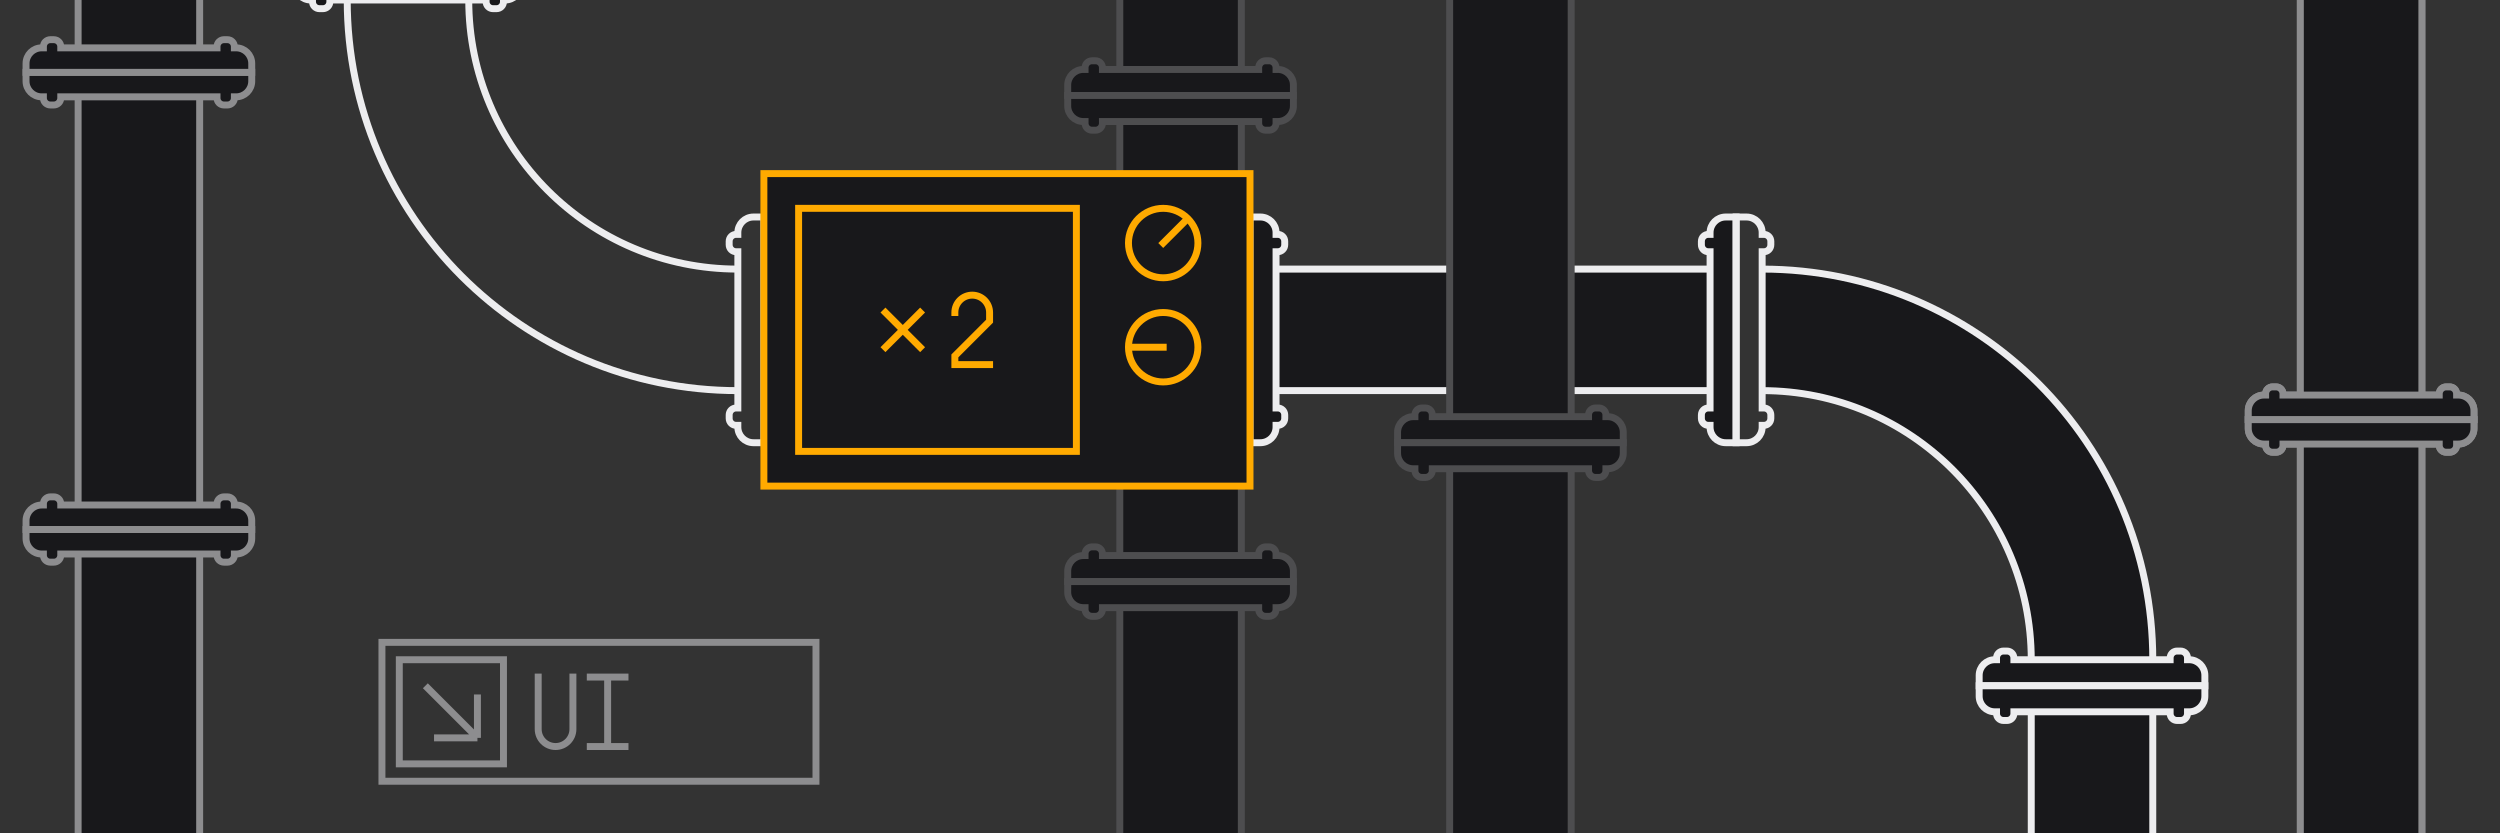 <svg width="1440" height="480" viewBox="0 0 1440 480" fill="none" xmlns="http://www.w3.org/2000/svg">
<rect x="0" y="0" width="1440" height="480" fill="#333333" stroke="none"/>
<g clip-path="url(#clip0_2401_583)">
<path d="M745 -225L745 -219C745 -214.029 740.971 -210 736 -210L735 -210L735 -209C735 -206.791 733.209 -205 731 -205L729 -205C726.791 -205 725 -206.791 725 -209L725 -210L715 -210L715 40L725 40L725 39C725 36.791 726.791 35 729 35L731 35C733.209 35 735 36.791 735 39L735 40L736 40C740.971 40 745 44.029 745 49L745 55L615 55L615 49C615 44.029 619.029 40 624 40L625 40L625 39C625 36.791 626.791 35 629 35L631 35C633.209 35 635 36.791 635 39L635 40L645 40L645 -210L635 -210L635 -209C635 -206.791 633.209 -205 631 -205L629 -205C626.791 -205 625 -206.791 625 -209L625 -210L624 -210C619.029 -210 615 -214.029 615 -219L615 -225L745 -225Z" fill="#18181B"/>
<path d="M715 -210L725 -210L725 -209C725 -206.791 726.791 -205 729 -205L731 -205C733.209 -205 735 -206.791 735 -209L735 -210L736 -210C740.971 -210 745 -214.029 745 -219L745 -225L615 -225L615 -219C615 -214.029 619.029 -210 624 -210L625 -210L625 -209C625 -206.791 626.791 -205 629 -205L631 -205C633.209 -205 635 -206.791 635 -209L635 -210L645 -210M715 -210L715 40M715 -210L645 -210M715 40L725 40L725 39C725 36.791 726.791 35 729 35L731 35C733.209 35 735 36.791 735 39L735 40L736 40C740.971 40 745 44.029 745 49L745 55L615 55L615 49C615 44.029 619.029 40 624 40L625 40L625 39C625 36.791 626.791 35 629 35L631 35C633.209 35 635 36.791 635 39L635 40L645 40M715 40L645 40M645 40L645 -210" stroke="#4D4D4F" stroke-width="4"/>
<path d="M745 55L745 61C745 65.971 740.971 70 736 70L735 70L735 71C735 73.209 733.209 75 731 75L729 75C726.791 75 725 73.209 725 71L725 70L715 70L715 320L725 320L725 319C725 316.791 726.791 315 729 315L731 315C733.209 315 735 316.791 735 319L735 320L736 320C740.971 320 745 324.029 745 329L745 335L615 335L615 329C615 324.029 619.029 320 624 320L625 320L625 319C625 316.791 626.791 315 629 315L631 315C633.209 315 635 316.791 635 319L635 320L645 320L645 70L635 70L635 71C635 73.209 633.209 75 631 75L629 75C626.791 75 625 73.209 625 71L625 70L624 70C619.029 70 615 65.971 615 61L615 55L745 55Z" fill="#18181B"/>
<path d="M715 70L725 70L725 71C725 73.209 726.791 75 729 75L731 75C733.209 75 735 73.209 735 71L735 70L736 70C740.971 70 745 65.971 745 61L745 55L615 55L615 61C615 65.971 619.029 70 624 70L625 70L625 71C625 73.209 626.791 75 629 75L631 75C633.209 75 635 73.209 635 71L635 70L645 70M715 70L715 320M715 70L645 70M715 320L725 320L725 319C725 316.791 726.791 315 729 315L731 315C733.209 315 735 316.791 735 319L735 320L736 320C740.971 320 745 324.029 745 329L745 335L615 335L615 329C615 324.029 619.029 320 624 320L625 320L625 319C625 316.791 626.791 315 629 315L631 315C633.209 315 635 316.791 635 319L635 320L645 320M715 320L645 320M645 320L645 70" stroke="#4D4D4F" stroke-width="4"/>
<path d="M745 335L745 341C745 345.971 740.971 350 736 350L735 350L735 351C735 353.209 733.209 355 731 355L729 355C726.791 355 725 353.209 725 351L725 350L715 350L715 600L725 600L725 599C725 596.791 726.791 595 729 595L731 595C733.209 595 735 596.791 735 599L735 600L736 600C740.971 600 745 604.029 745 609L745 615L615 615L615 609C615 604.029 619.029 600 624 600L625 600L625 599C625 596.791 626.791 595 629 595L631 595C633.209 595 635 596.791 635 599L635 600L645 600L645 350L635 350L635 351C635 353.209 633.209 355 631 355L629 355C626.791 355 625 353.209 625 351L625 350L624 350C619.029 350 615 345.971 615 341L615 335L745 335Z" fill="#18181B"/>
<path d="M715 350L725 350L725 351C725 353.209 726.791 355 729 355L731 355C733.209 355 735 353.209 735 351L735 350L736 350C740.971 350 745 345.971 745 341L745 335L615 335L615 341C615 345.971 619.029 350 624 350L625 350L625 351C625 353.209 626.791 355 629 355L631 355C633.209 355 635 353.209 635 351L635 350L645 350M715 350L715 600M715 350L645 350M715 600L725 600L725 599C725 596.791 726.791 595 729 595L731 595C733.209 595 735 596.791 735 599L735 600L736 600C740.971 600 745 604.029 745 609L745 615L615 615L615 609C615 604.029 619.029 600 624 600L625 600L625 599C625 596.791 626.791 595 629 595L631 595C633.209 595 635 596.791 635 599L635 600L645 600M715 600L645 600M645 600L645 350" stroke="#4D4D4F" stroke-width="4"/>
<path d="M145 41.667L145 46.774C145 51.744 140.971 55.774 136 55.774L135 55.774L135 56.476C135 58.685 133.209 60.476 131 60.476L129 60.476C126.791 60.476 125 58.685 125 56.476L125 55.774L115 55.774L115 290.893L125 290.893L125 290.191C125 287.981 126.791 286.191 129 286.191L131 286.191C133.209 286.191 135 287.981 135 290.191L135 290.893L136 290.893C140.971 290.893 145 294.922 145 299.893L145 305L15 305L15 299.893C15 294.922 19.029 290.893 24 290.893L25 290.893L25 290.191C25 287.981 26.791 286.191 29 286.191L31 286.191C33.209 286.191 35 287.981 35 290.191L35 290.893L45 290.893L45 55.774L35 55.774L35 56.476C35 58.685 33.209 60.476 31 60.476L29 60.476C26.791 60.476 25 58.685 25 56.476L25 55.774L24 55.774C19.029 55.774 15 51.744 15 46.774L15 41.667L145 41.667Z" fill="#18181B"/>
<path d="M115 55.774L125 55.774L125 56.476C125 58.685 126.791 60.476 129 60.476L131 60.476C133.209 60.476 135 58.685 135 56.476L135 55.774L136 55.774C140.971 55.774 145 51.744 145 46.774L145 41.667L15 41.667L15 46.774C15 51.744 19.029 55.774 24 55.774L25 55.774L25 56.476C25 58.685 26.791 60.476 29 60.476L31 60.476C33.209 60.476 35 58.685 35 56.476L35 55.774L45 55.774M115 55.774L115 290.893M115 55.774L45 55.774M115 290.893L125 290.893L125 290.191C125 287.981 126.791 286.191 129 286.191L131 286.191C133.209 286.191 135 287.981 135 290.191L135 290.893L136 290.893C140.971 290.893 145 294.922 145 299.893L145 305L15 305L15 299.893C15 294.922 19.029 290.893 24 290.893L25 290.893L25 290.191C25 287.981 26.791 286.191 29 286.191L31 286.191C33.209 286.191 35 287.981 35 290.191L35 290.893L45 290.893M115 290.893L45 290.893M45 290.893L45 55.774" stroke="#8D8D8F" stroke-width="4"/>
<path d="M145 -221.667L145 -216.56C145 -211.589 140.971 -207.56 136 -207.56L135 -207.56L135 -206.857C135 -204.648 133.209 -202.857 131 -202.857L129 -202.857C126.791 -202.857 125 -204.648 125 -206.857L125 -207.56L115 -207.56L115 27.559L125 27.559L125 26.857C125 24.648 126.791 22.857 129 22.857L131 22.857C133.209 22.857 135 24.648 135 26.857L135 27.559L136 27.559C140.971 27.559 145 31.589 145 36.559L145 41.667L15 41.667L15 36.559C15 31.589 19.029 27.559 24 27.559L25 27.559L25 26.857C25 24.648 26.791 22.857 29 22.857L31 22.857C33.209 22.857 35 24.648 35 26.857L35 27.559L45 27.559L45 -207.56L35 -207.56L35 -206.857C35 -204.648 33.209 -202.857 31 -202.857L29 -202.857C26.791 -202.857 25 -204.648 25 -206.857L25 -207.56L24 -207.56C19.029 -207.56 15 -211.589 15 -216.56L15 -221.667L145 -221.667Z" fill="#18181B"/>
<path d="M115 -207.56L125 -207.56L125 -206.857C125 -204.648 126.791 -202.857 129 -202.857L131 -202.857C133.209 -202.857 135 -204.648 135 -206.857L135 -207.56L136 -207.56C140.971 -207.56 145 -211.589 145 -216.56L145 -221.667L15 -221.667L15 -216.56C15 -211.589 19.029 -207.56 24 -207.56L25 -207.56L25 -206.857C25 -204.648 26.791 -202.857 29 -202.857L31 -202.857C33.209 -202.857 35 -204.648 35 -206.857L35 -207.56L45 -207.56M115 -207.56L115 27.559M115 -207.56L45 -207.56M115 27.559L125 27.559L125 26.857C125 24.648 126.791 22.857 129 22.857L131 22.857C133.209 22.857 135 24.648 135 26.857L135 27.559L136 27.559C140.971 27.559 145 31.589 145 36.559L145 41.667L15 41.667L15 36.559C15 31.589 19.029 27.559 24 27.559L25 27.559L25 26.857C25 24.648 26.791 22.857 29 22.857L31 22.857C33.209 22.857 35 24.648 35 26.857L35 27.559L45 27.559M115 27.559L45 27.559M45 27.559L45 -207.56" stroke="#8D8D8F" stroke-width="4"/>
<path d="M145 305L145 310.107C145 315.078 140.971 319.107 136 319.107L135 319.107L135 319.81C135 322.019 133.209 323.81 131 323.81L129 323.81C126.791 323.81 125 322.019 125 319.81L125 319.107L115 319.107L115 554.226L125 554.226L125 553.524C125 551.315 126.791 549.524 129 549.524L131 549.524C133.209 549.524 135 551.315 135 553.524L135 554.226L136 554.226C140.971 554.226 145 558.256 145 563.226L145 568.333L15 568.333L15 563.226C15 558.256 19.029 554.226 24 554.226L25 554.226L25 553.524C25 551.315 26.791 549.524 29 549.524L31 549.524C33.209 549.524 35 551.315 35 553.524L35 554.226L45 554.226L45 319.107L35 319.107L35 319.81C35 322.019 33.209 323.81 31 323.81L29 323.81C26.791 323.81 25 322.019 25 319.81L25 319.107L24 319.107C19.029 319.107 15 315.078 15 310.107L15 305L145 305Z" fill="#18181B"/>
<path d="M115 319.107L125 319.107L125 319.81C125 322.019 126.791 323.81 129 323.81L131 323.81C133.209 323.81 135 322.019 135 319.81L135 319.107L136 319.107C140.971 319.107 145 315.078 145 310.107L145 305L15 305L15 310.107C15 315.078 19.029 319.107 24 319.107L25 319.107L25 319.81C25 322.019 26.791 323.81 29 323.81L31 323.81C33.209 323.81 35 322.019 35 319.81L35 319.107L45 319.107M115 319.107L115 554.226M115 319.107L45 319.107M115 554.226L125 554.226L125 553.524C125 551.315 126.791 549.524 129 549.524L131 549.524C133.209 549.524 135 551.315 135 553.524L135 554.226L136 554.226C140.971 554.226 145 558.256 145 563.226L145 568.333L15 568.333L15 563.226C15 558.256 19.029 554.226 24 554.226L25 554.226L25 553.524C25 551.315 26.791 549.524 29 549.524L31 549.524C33.209 549.524 35 551.315 35 553.524L35 554.226L45 554.226M115 554.226L45 554.226M45 554.226L45 319.107" stroke="#8D8D8F" stroke-width="4"/>
<path d="M1425 241.667L1425 246.774C1425 251.744 1420.97 255.774 1416 255.774L1415 255.774L1415 256.476C1415 258.685 1413.21 260.476 1411 260.476L1409 260.476C1406.79 260.476 1405 258.685 1405 256.476L1405 255.774L1395 255.774L1395 490.893L1405 490.893L1405 490.191C1405 487.981 1406.79 486.191 1409 486.191L1411 486.191C1413.21 486.191 1415 487.981 1415 490.191L1415 490.893L1416 490.893C1420.97 490.893 1425 494.922 1425 499.893L1425 505L1295 505L1295 499.893C1295 494.922 1299.03 490.893 1304 490.893L1305 490.893L1305 490.191C1305 487.981 1306.79 486.191 1309 486.191L1311 486.191C1313.21 486.191 1315 487.981 1315 490.191L1315 490.893L1325 490.893L1325 255.774L1315 255.774L1315 256.476C1315 258.685 1313.21 260.476 1311 260.476L1309 260.476C1306.79 260.476 1305 258.685 1305 256.476L1305 255.774L1304 255.774C1299.03 255.774 1295 251.744 1295 246.774L1295 241.667L1425 241.667Z" fill="#18181B"/>
<path d="M1395 255.774L1405 255.774L1405 256.476C1405 258.685 1406.79 260.476 1409 260.476L1411 260.476C1413.21 260.476 1415 258.685 1415 256.476L1415 255.774L1416 255.774C1420.97 255.774 1425 251.744 1425 246.774L1425 241.667L1295 241.667L1295 246.774C1295 251.744 1299.03 255.774 1304 255.774L1305 255.774L1305 256.476C1305 258.685 1306.79 260.476 1309 260.476L1311 260.476C1313.21 260.476 1315 258.685 1315 256.476L1315 255.774L1325 255.774M1395 255.774L1395 490.893M1395 255.774L1325 255.774M1395 490.893L1405 490.893L1405 490.191C1405 487.981 1406.79 486.191 1409 486.191L1411 486.191C1413.21 486.191 1415 487.981 1415 490.191L1415 490.893L1416 490.893C1420.97 490.893 1425 494.922 1425 499.893L1425 505L1295 505L1295 499.893C1295 494.922 1299.03 490.893 1304 490.893L1305 490.893L1305 490.191C1305 487.981 1306.79 486.191 1309 486.191L1311 486.191C1313.21 486.191 1315 487.981 1315 490.191L1315 490.893L1325 490.893M1395 490.893L1325 490.893M1325 490.893L1325 255.774" stroke="#8D8D8F" stroke-width="4"/>
<path d="M1425 -21.667L1425 -16.559C1425 -11.589 1420.97 -7.559 1416 -7.559L1415 -7.559L1415 -6.857C1415 -4.648 1413.21 -2.857 1411 -2.857L1409 -2.857C1406.79 -2.857 1405 -4.648 1405 -6.857L1405 -7.559L1395 -7.559L1395 227.56L1405 227.56L1405 226.857C1405 224.648 1406.79 222.857 1409 222.857L1411 222.857C1413.21 222.857 1415 224.648 1415 226.857L1415 227.56L1416 227.56C1420.97 227.56 1425 231.589 1425 236.56L1425 241.667L1295 241.667L1295 236.56C1295 231.589 1299.03 227.56 1304 227.56L1305 227.56L1305 226.857C1305 224.648 1306.79 222.857 1309 222.857L1311 222.857C1313.21 222.857 1315 224.648 1315 226.857L1315 227.56L1325 227.56L1325 -7.559L1315 -7.559L1315 -6.857C1315 -4.648 1313.21 -2.857 1311 -2.857L1309 -2.857C1306.79 -2.857 1305 -4.648 1305 -6.857L1305 -7.559L1304 -7.559C1299.03 -7.559 1295 -11.589 1295 -16.559L1295 -21.667L1425 -21.667Z" fill="#18181B"/>
<path d="M1395 -7.559L1405 -7.559L1405 -6.857C1405 -4.648 1406.79 -2.857 1409 -2.857L1411 -2.857C1413.21 -2.857 1415 -4.648 1415 -6.857L1415 -7.559L1416 -7.559C1420.97 -7.559 1425 -11.589 1425 -16.559L1425 -21.667L1295 -21.667L1295 -16.559C1295 -11.589 1299.03 -7.559 1304 -7.559L1305 -7.559L1305 -6.857C1305 -4.648 1306.79 -2.857 1309 -2.857L1311 -2.857C1313.21 -2.857 1315 -4.648 1315 -6.857L1315 -7.559L1325 -7.559M1395 -7.559L1395 227.56M1395 -7.559L1325 -7.559M1395 227.56L1405 227.56L1405 226.857C1405 224.648 1406.79 222.857 1409 222.857L1411 222.857C1413.21 222.857 1415 224.648 1415 226.857L1415 227.56L1416 227.56C1420.97 227.56 1425 231.589 1425 236.56L1425 241.667L1295 241.667L1295 236.56C1295 231.589 1299.03 227.56 1304 227.56L1305 227.56L1305 226.857C1305 224.648 1306.79 222.857 1309 222.857L1311 222.857C1313.21 222.857 1315 224.648 1315 226.857L1315 227.56L1325 227.56M1395 227.56L1325 227.56M1325 227.56L1325 -7.559" stroke="#8D8D8F" stroke-width="4"/>
<path d="M1425 241.667L1425 246.774C1425 251.744 1420.97 255.774 1416 255.774L1415 255.774L1415 256.476C1415 258.685 1413.21 260.476 1411 260.476L1409 260.476C1406.79 260.476 1405 258.685 1405 256.476L1405 255.774L1395 255.774L1395 490.893L1405 490.893L1405 490.191C1405 487.981 1406.79 486.191 1409 486.191L1411 486.191C1413.21 486.191 1415 487.981 1415 490.191L1415 490.893L1416 490.893C1420.97 490.893 1425 494.922 1425 499.893L1425 505L1295 505L1295 499.893C1295 494.922 1299.03 490.893 1304 490.893L1305 490.893L1305 490.191C1305 487.981 1306.79 486.191 1309 486.191L1311 486.191C1313.21 486.191 1315 487.981 1315 490.191L1315 490.893L1325 490.893L1325 255.774L1315 255.774L1315 256.476C1315 258.685 1313.21 260.476 1311 260.476L1309 260.476C1306.79 260.476 1305 258.685 1305 256.476L1305 255.774L1304 255.774C1299.03 255.774 1295 251.744 1295 246.774L1295 241.667L1425 241.667Z" fill="#18181B"/>
<path d="M1395 255.774L1405 255.774L1405 256.476C1405 258.685 1406.79 260.476 1409 260.476L1411 260.476C1413.21 260.476 1415 258.685 1415 256.476L1415 255.774L1416 255.774C1420.97 255.774 1425 251.744 1425 246.774L1425 241.667L1295 241.667L1295 246.774C1295 251.744 1299.03 255.774 1304 255.774L1305 255.774L1305 256.476C1305 258.685 1306.79 260.476 1309 260.476L1311 260.476C1313.21 260.476 1315 258.685 1315 256.476L1315 255.774L1325 255.774M1395 255.774L1395 490.893M1395 255.774L1325 255.774M1395 490.893L1405 490.893L1405 490.191C1405 487.981 1406.79 486.191 1409 486.191L1411 486.191C1413.21 486.191 1415 487.981 1415 490.191L1415 490.893L1416 490.893C1420.97 490.893 1425 494.922 1425 499.893L1425 505L1295 505L1295 499.893C1295 494.922 1299.03 490.893 1304 490.893L1305 490.893L1305 490.191C1305 487.981 1306.79 486.191 1309 486.191L1311 486.191C1313.21 486.191 1315 487.981 1315 490.191L1315 490.893L1325 490.893M1395 490.893L1325 490.893M1325 490.893L1325 255.774" stroke="#8D8D8F" stroke-width="4"/>
<path d="M1425 -21.667L1425 -16.559C1425 -11.589 1420.97 -7.559 1416 -7.559L1415 -7.559L1415 -6.857C1415 -4.648 1413.21 -2.857 1411 -2.857L1409 -2.857C1406.79 -2.857 1405 -4.648 1405 -6.857L1405 -7.559L1395 -7.559L1395 227.56L1405 227.56L1405 226.857C1405 224.648 1406.79 222.857 1409 222.857L1411 222.857C1413.21 222.857 1415 224.648 1415 226.857L1415 227.56L1416 227.56C1420.97 227.56 1425 231.589 1425 236.56L1425 241.667L1295 241.667L1295 236.56C1295 231.589 1299.03 227.56 1304 227.56L1305 227.56L1305 226.857C1305 224.648 1306.79 222.857 1309 222.857L1311 222.857C1313.21 222.857 1315 224.648 1315 226.857L1315 227.56L1325 227.56L1325 -7.559L1315 -7.559L1315 -6.857C1315 -4.648 1313.21 -2.857 1311 -2.857L1309 -2.857C1306.79 -2.857 1305 -4.648 1305 -6.857L1305 -7.559L1304 -7.559C1299.03 -7.559 1295 -11.589 1295 -16.559L1295 -21.667L1425 -21.667Z" fill="#18181B"/>
<path d="M1395 -7.559L1405 -7.559L1405 -6.857C1405 -4.648 1406.79 -2.857 1409 -2.857L1411 -2.857C1413.21 -2.857 1415 -4.648 1415 -6.857L1415 -7.559L1416 -7.559C1420.97 -7.559 1425 -11.589 1425 -16.559L1425 -21.667L1295 -21.667L1295 -16.559C1295 -11.589 1299.03 -7.559 1304 -7.559L1305 -7.559L1305 -6.857C1305 -4.648 1306.79 -2.857 1309 -2.857L1311 -2.857C1313.21 -2.857 1315 -4.648 1315 -6.857L1315 -7.559L1325 -7.559M1395 -7.559L1395 227.56M1395 -7.559L1325 -7.559M1395 227.56L1405 227.56L1405 226.857C1405 224.648 1406.79 222.857 1409 222.857L1411 222.857C1413.21 222.857 1415 224.648 1415 226.857L1415 227.56L1416 227.56C1420.97 227.56 1425 231.589 1425 236.56L1425 241.667L1295 241.667L1295 236.56C1295 231.589 1299.03 227.56 1304 227.56L1305 227.56L1305 226.857C1305 224.648 1306.79 222.857 1309 222.857L1311 222.857C1313.21 222.857 1315 224.648 1315 226.857L1315 227.56L1325 227.56M1395 227.56L1325 227.56M1325 227.56L1325 -7.559" stroke="#8D8D8F" stroke-width="4"/>
<path d="M720 125H726C730.97 125 735 129.029 735 134V135H736C738.209 135 740 136.791 740 139V141C740 143.209 738.209 145 736 145H735V155H985V145H984C981.791 145 980 143.209 980 141V139C980 136.791 981.791 135 984 135H985V134C985 129.029 989.029 125 994 125H1000V255H994C989.029 255 985 250.971 985 246V245H984C981.791 245 980 243.209 980 241V239C980 236.791 981.791 235 984 235H985V225H735V235H736C738.209 235 740 236.791 740 239V241C740 243.209 738.209 245 736 245H735V246C735 250.971 730.97 255 726 255H720V125Z" fill="#18181B"/>
<path d="M735 155V145H736C738.209 145 740 143.209 740 141V139C740 136.791 738.209 135 736 135H735V134C735 129.029 730.97 125 726 125H720V255H726C730.97 255 735 250.971 735 246V245H736C738.209 245 740 243.209 740 241V239C740 236.791 738.209 235 736 235H735V225M735 155H985M735 155V225M985 155V145H984C981.791 145 980 143.209 980 141V139C980 136.791 981.791 135 984 135H985V134C985 129.029 989.029 125 994 125H1000V255H994C989.029 255 985 250.971 985 246V245H984C981.791 245 980 243.209 980 241V239C980 236.791 981.791 235 984 235H985V225M985 155V225M985 225H735" stroke="#EDEDEF" stroke-width="4"/>
<path d="M1250 380H1240H1170H1160V379C1160 376.791 1158.21 375 1156 375H1154C1151.79 375 1150 376.791 1150 379V380H1149C1144.03 380 1140 384.029 1140 389V395H1270V389C1270 384.029 1265.97 380 1261 380H1260V379C1260 376.791 1258.21 375 1256 375H1254C1251.79 375 1250 376.791 1250 379V380Z" fill="#18181B"/>
<path d="M1015 155V225V225C1100.6 225 1170 294.396 1170 380V380H1240V380C1240 255.736 1139.26 155 1015 155V155Z" fill="#18181B"/>
<path d="M1015 155V145H1016C1018.21 145 1020 143.209 1020 141V139C1020 136.791 1018.21 135 1016 135H1015V134C1015 129.029 1010.97 125 1006 125H1000V255H1006C1010.97 255 1015 250.971 1015 246V245H1016C1018.21 245 1020 243.209 1020 241V239C1020 236.791 1018.21 235 1016 235H1015V225M1015 155V225M1015 155V155C1139.26 155 1240 255.736 1240 380V380M1015 225V225C1100.6 225 1170 294.396 1170 380V380M1240 380H1250V379C1250 376.791 1251.79 375 1254 375H1256C1258.21 375 1260 376.791 1260 379V380H1261C1265.97 380 1270 384.029 1270 389V395H1140V389C1140 384.029 1144.03 380 1149 380H1150V379C1150 376.791 1151.79 375 1154 375H1156C1158.21 375 1160 376.791 1160 379V380H1170M1240 380H1170" stroke="#EDEDEF" stroke-width="4"/>
<path d="M190 -2.78218e-06L200 -1.90796e-06L270 4.21164e-06L280 5.08587e-06L280 1C280 3.209 281.791 5 284 5L286 5C288.209 5 290 3.209 290 1L290 5.9601e-06L291 6.04752e-06C295.97 6.69933e-06 300 -4.029 300 -9L300 -15L170 -15L170 -9C170 -4.029 174.029 -4.39564e-06 179 -3.74383e-06L180 -3.65641e-06L180 1C180 3.209 181.791 5 184 5L186 5C188.209 5 190 3.209 190 1L190 -2.78218e-06Z" fill="#18181B"/>
<path d="M425 225L425 235L424 235C421.791 235 420 236.791 420 239L420 241C420 243.209 421.791 245 424 245L425 245L425 246C425 250.971 429.029 255 434 255L440 255L440 125L434 125C429.029 125 425 129.029 425 134L425 135L424 135C421.791 135 420 136.791 420 139L420 141C420 143.209 421.791 145 424 145L425 145L425 155M425 225L425 155M425 225V225C300.736 225 200 124.264 200 -1.90796e-06V-1.90796e-06M425 155V155C339.396 155 270 85.604 270 4.21164e-06V4.21164e-06M200 -1.90796e-06L190 -2.78218e-06L190 1C190 3.209 188.209 5 186 5L184 5C181.791 5 180 3.209 180 1L180 -3.65641e-06L179 -3.74383e-06C174.029 -4.39564e-06 170 -4.029 170 -9L170 -15L300 -15L300 -9C300 -4.029 295.97 6.69933e-06 291 6.04752e-06L290 5.9601e-06L290 1C290 3.209 288.209 5 286 5L284 5C281.791 5 280 3.209 280 1L280 5.08587e-06L270 4.21164e-06M200 -1.90796e-06L270 4.21164e-06" stroke="#EDEDEF" stroke-width="4"/>
<path d="M1270 395L1270 401C1270 405.971 1265.97 410 1261 410L1260 410L1260 411C1260 413.209 1258.21 415 1256 415L1254 415C1251.79 415 1250 413.209 1250 411L1250 410L1240 410L1240 660L1250 660L1250 659C1250 656.791 1251.79 655 1254 655L1256 655C1258.21 655 1260 656.791 1260 659L1260 660L1261 660C1265.97 660 1270 664.029 1270 669L1270 675L1140 675L1140 669C1140 664.029 1144.03 660 1149 660L1150 660L1150 659C1150 656.791 1151.79 655 1154 655L1156 655C1158.21 655 1160 656.791 1160 659L1160 660L1170 660L1170 410L1160 410L1160 411C1160 413.209 1158.21 415 1156 415L1154 415C1151.79 415 1150 413.209 1150 411L1150 410L1149 410C1144.03 410 1140 405.971 1140 401L1140 395L1270 395Z" fill="#18181B"/>
<path d="M1240 410L1250 410L1250 411C1250 413.209 1251.79 415 1254 415L1256 415C1258.21 415 1260 413.209 1260 411L1260 410L1261 410C1265.97 410 1270 405.971 1270 401L1270 395L1140 395L1140 401C1140 405.971 1144.03 410 1149 410L1150 410L1150 411C1150 413.209 1151.79 415 1154 415L1156 415C1158.21 415 1160 413.209 1160 411L1160 410L1170 410M1240 410L1240 660M1240 410L1170 410M1240 660L1250 660L1250 659C1250 656.791 1251.79 655 1254 655L1256 655C1258.21 655 1260 656.791 1260 659L1260 660L1261 660C1265.97 660 1270 664.029 1270 669L1270 675L1140 675L1140 669C1140 664.029 1144.03 660 1149 660L1150 660L1150 659C1150 656.791 1151.79 655 1154 655L1156 655C1158.21 655 1160 656.791 1160 659L1160 660L1170 660M1240 660L1170 660M1170 660L1170 410" stroke="#EDEDEF" stroke-width="4"/>
<path d="M935 -25L935 -19C935 -14.029 930.971 -10 926 -10L925 -10L925 -9C925 -6.791 923.209 -5 921 -5L919 -5C916.791 -5 915 -6.791 915 -9L915 -10L905 -10L905 240L915 240L915 239C915 236.791 916.791 235 919 235L921 235C923.209 235 925 236.791 925 239L925 240L926 240C930.971 240 935 244.029 935 249L935 255L805 255L805 249C805 244.029 809.029 240 814 240L815 240L815 239C815 236.791 816.791 235 819 235L821 235C823.209 235 825 236.791 825 239L825 240L835 240L835 -10L825 -10L825 -9C825 -6.791 823.209 -5 821 -5L819 -5C816.791 -5 815 -6.791 815 -9L815 -10L814 -10C809.029 -10 805 -14.029 805 -19L805 -25L935 -25Z" fill="#18181B"/>
<path d="M905 -10L915 -10L915 -9C915 -6.791 916.791 -5 919 -5L921 -5C923.209 -5 925 -6.791 925 -9L925 -10L926 -10C930.971 -10 935 -14.029 935 -19L935 -25L805 -25L805 -19C805 -14.029 809.029 -10 814 -10L815 -10L815 -9C815 -6.791 816.791 -5 819 -5L821 -5C823.209 -5 825 -6.791 825 -9L825 -10L835 -10M905 -10L905 240M905 -10L835 -10M905 240L915 240L915 239C915 236.791 916.791 235 919 235L921 235C923.209 235 925 236.791 925 239L925 240L926 240C930.971 240 935 244.029 935 249L935 255L805 255L805 249C805 244.029 809.029 240 814 240L815 240L815 239C815 236.791 816.791 235 819 235L821 235C823.209 235 825 236.791 825 239L825 240L835 240M905 240L835 240M835 240L835 -10" stroke="#4D4D4F" stroke-width="4"/>
<path d="M935 255L935 261C935 265.971 930.971 270 926 270L925 270L925 271C925 273.209 923.209 275 921 275L919 275C916.791 275 915 273.209 915 271L915 270L905 270L905 520L915 520L915 519C915 516.791 916.791 515 919 515L921 515C923.209 515 925 516.791 925 519L925 520L926 520C930.971 520 935 524.029 935 529L935 535L805 535L805 529C805 524.029 809.029 520 814 520L815 520L815 519C815 516.791 816.791 515 819 515L821 515C823.209 515 825 516.791 825 519L825 520L835 520L835 270L825 270L825 271C825 273.209 823.209 275 821 275L819 275C816.791 275 815 273.209 815 271L815 270L814 270C809.029 270 805 265.971 805 261L805 255L935 255Z" fill="#18181B"/>
<path d="M905 270L915 270L915 271C915 273.209 916.791 275 919 275L921 275C923.209 275 925 273.209 925 271L925 270L926 270C930.971 270 935 265.971 935 261L935 255L805 255L805 261C805 265.971 809.029 270 814 270L815 270L815 271C815 273.209 816.791 275 819 275L821 275C823.209 275 825 273.209 825 271L825 270L835 270M905 270L905 520M905 270L835 270M905 520L915 520L915 519C915 516.791 916.791 515 919 515L921 515C923.209 515 925 516.791 925 519L925 520L926 520C930.971 520 935 524.029 935 529L935 535L805 535L805 529C805 524.029 809.029 520 814 520L815 520L815 519C815 516.791 816.791 515 819 515L821 515C823.209 515 825 516.791 825 519L825 520L835 520M905 520L835 520M835 520L835 270" stroke="#4D4D4F" stroke-width="4"/>
<rect x="290" y="440" width="60" height="60" transform="rotate(-180 290 440)" stroke="#8D8D8F" stroke-width="4"/>
<rect x="220" y="370" width="250" height="80" stroke="#8D8D8F" stroke-width="4"/>
<path d="M275 400L275 425M275 425L250 425M275 425L245 395" stroke="#8D8D8F" stroke-width="4"/>
<path d="M310 390V420C310 425.523 314.477 430 320 430V430C325.523 430 330 425.523 330 420V390M340 390H350M360 390H350M350 390V430M350 430H340M350 430H360" stroke="#8D8D8F" stroke-width="4" stroke-miterlimit="5.759" stroke-linecap="square"/>
<rect x="440" y="100" width="280" height="180" fill="#18181B" stroke="#FFAA00" stroke-width="4"/>
<rect x="460" y="120" width="160" height="140" fill="#18181B" stroke="#FFAA00" stroke-width="4"/>
<path d="M550 180V180C550 174.477 554.477 170 560 170V170C565.523 170 570 174.477 570 180V185L550 205V210H570" stroke="#FFAA00" stroke-width="4" stroke-miterlimit="5.759" stroke-linecap="square"/>
<path d="M510 180L530 200M530 180L510 200" stroke="#FFAA00" stroke-width="4" stroke-miterlimit="5.759" stroke-linecap="square"/>
<circle cx="670" cy="140" r="20" stroke="#FFAA00" stroke-width="4"/>
<circle cx="670" cy="200" r="20" stroke="#FFAA00" stroke-width="4"/>
<path d="M668.586 138.586L667.172 140L670 142.828L671.414 141.414L668.586 138.586ZM671.414 141.414L686.414 126.414L683.586 123.586L668.586 138.586L671.414 141.414Z" fill="#FFAA00"/>
<path d="M670 202H672V198H670V202ZM670 198H650V202H670V198Z" fill="#FFAA00"/>
</g>
<defs>
<clipPath id="clip0_2401_583">
<rect width="1440" height="480" fill="white"/>
</clipPath>
</defs>
</svg>
